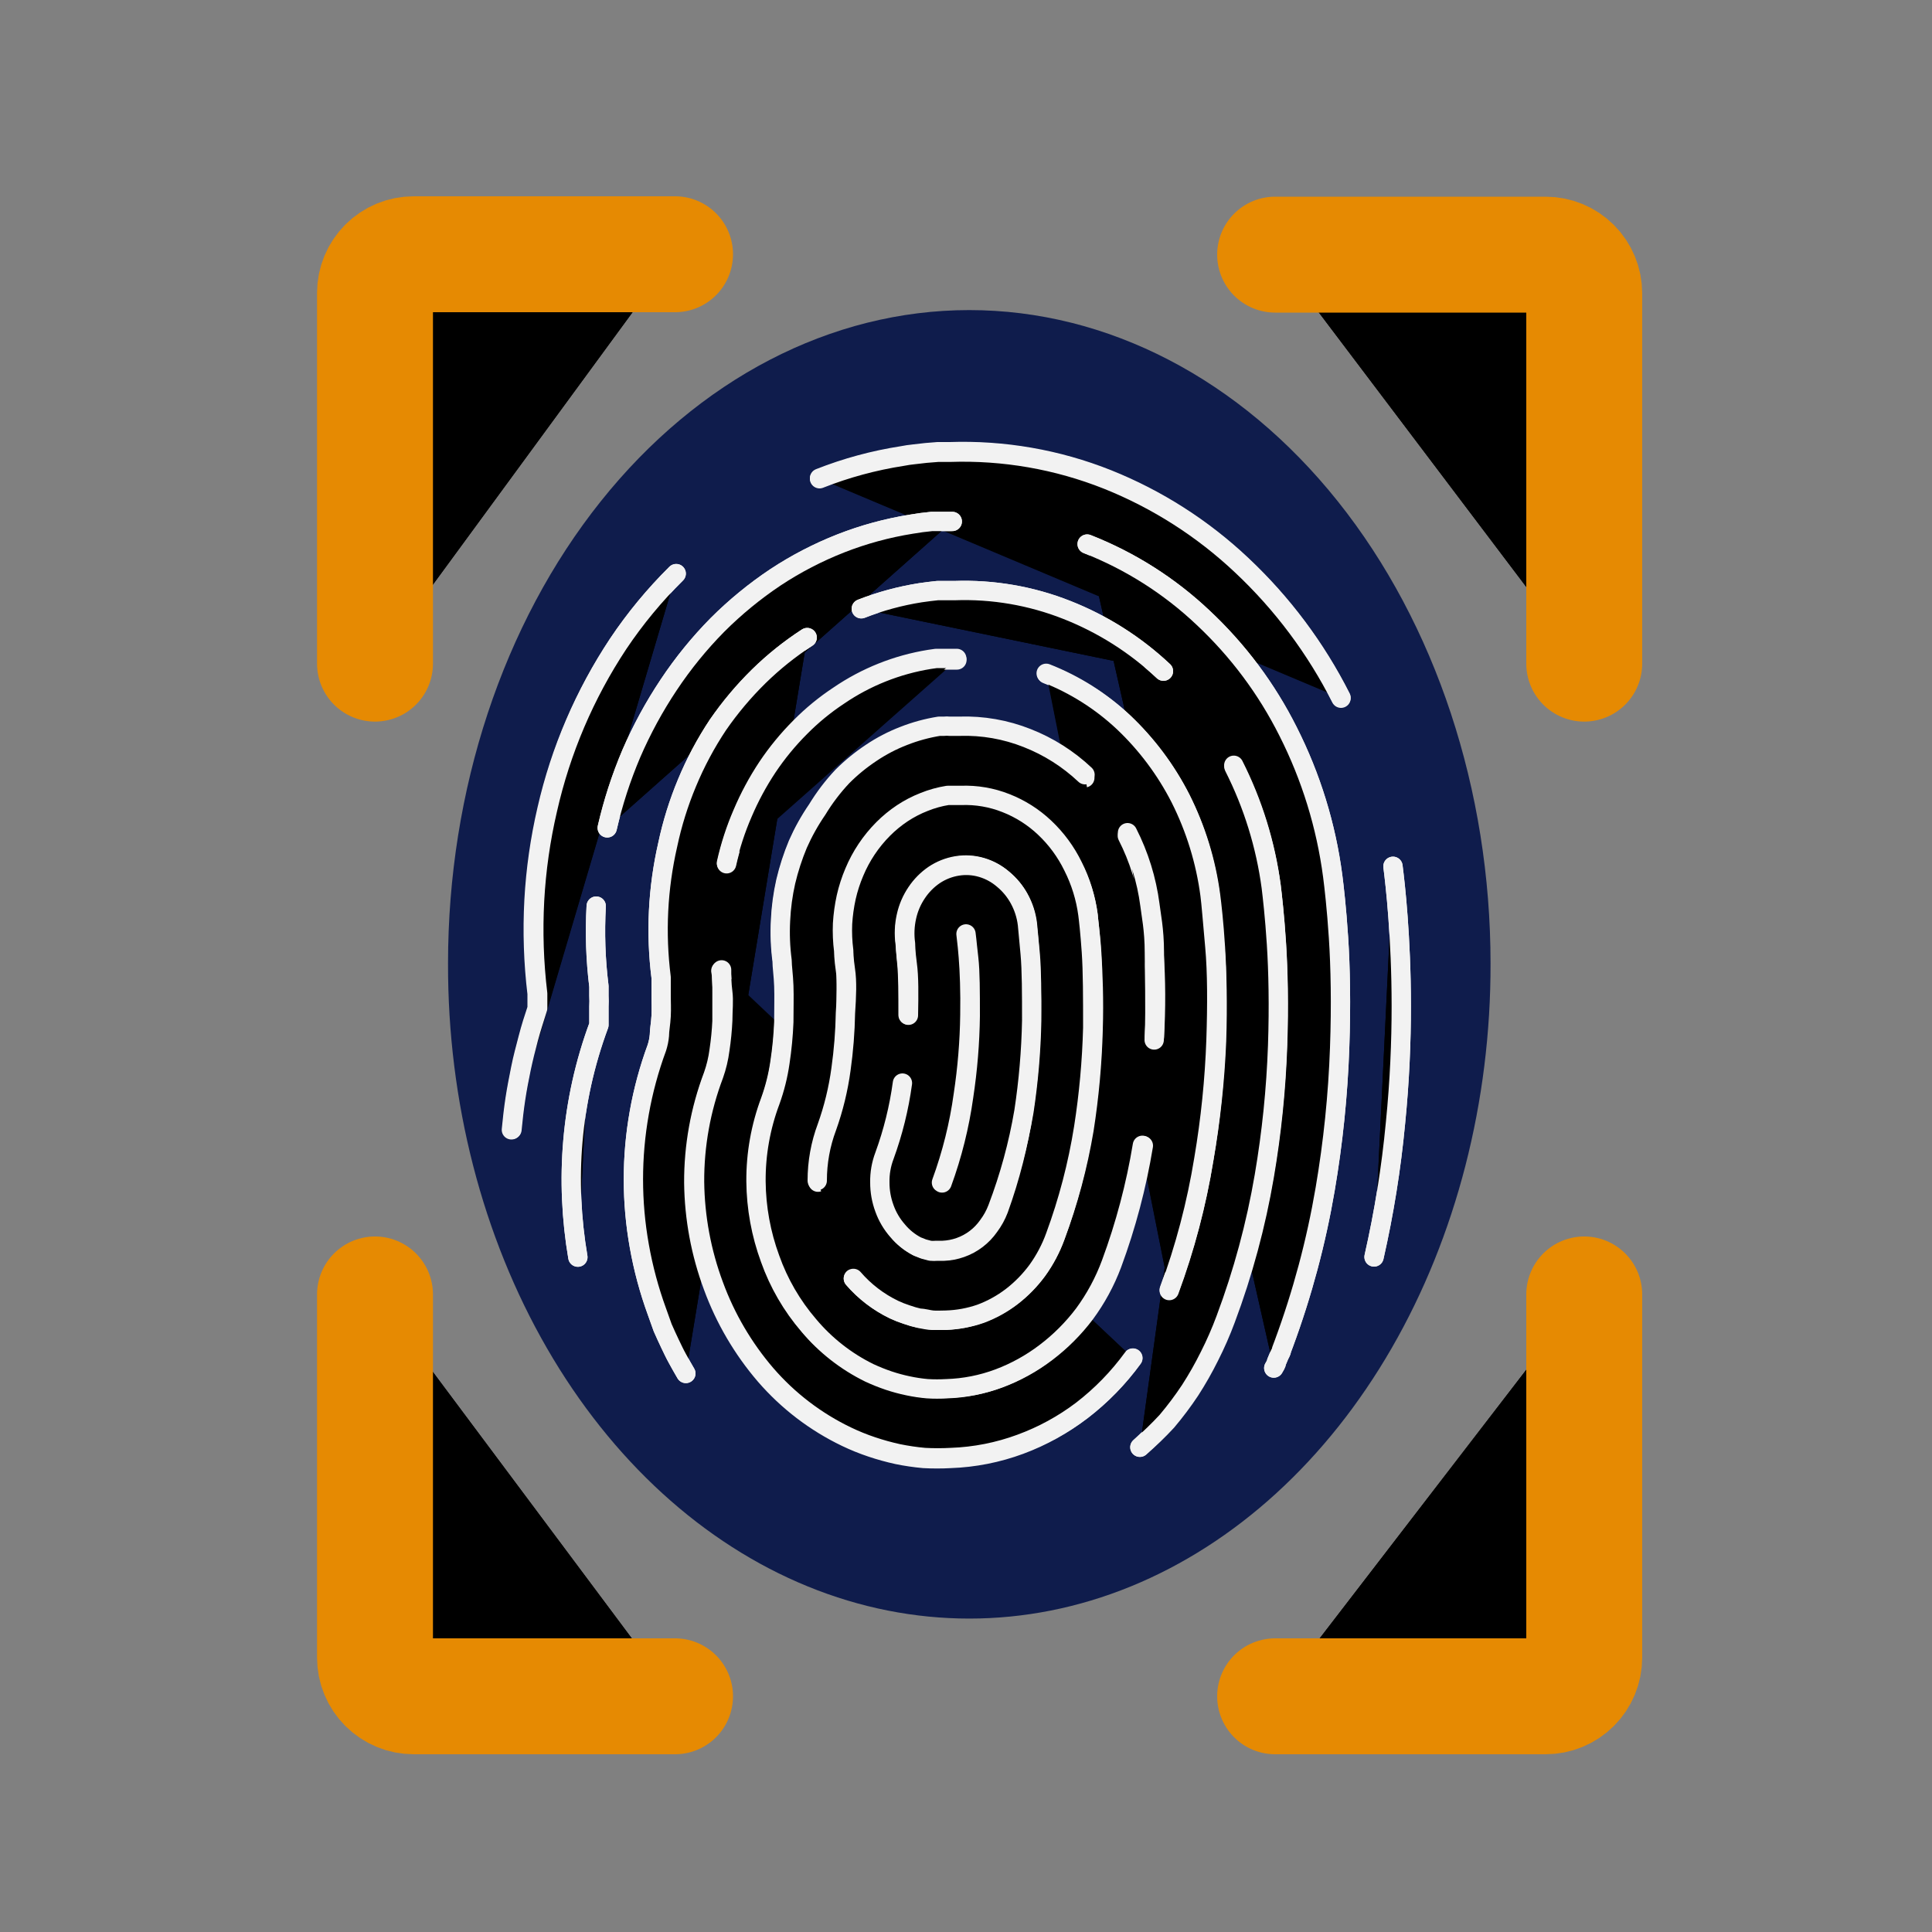 <svg
    xmlns="http://www.w3.org/2000/svg"
    viewBox="0 0 100 100"
    id="vector">
    <rect x="0" y="0" width="100" height="100" fill="#808080" stroke="none"/>
    <path
        id="path"
        d="M 19.41 34.35 L 19.41 15.16 C 19.41 14.63 19.621 14.121 19.996 13.746 C 20.371 13.371 20.88 13.16 21.41 13.16 L 34.94 13.16"
        fill="#00000000"
        stroke-width="6"
        stroke-linecap="round"/>
    <path
        id="path_1"
        d="M 19.41 67 L 19.41 85.8 C 19.41 86.33 19.621 86.839 19.996 87.214 C 20.371 87.589 20.88 87.8 21.41 87.8 L 34.94 87.8"
        fill="#00000000"
        stroke-width="6"
        stroke-linecap="round"/>
    <path
        id="path_2"
        d="M 82 67 L 82 85.8 C 82 86.33 81.789 86.839 81.414 87.214 C 81.039 87.589 80.53 87.8 80 87.8 L 66 87.8"
        fill="#00000000"
        stroke-width="6"
        stroke-linecap="round"/>
    <path
        id="path_3"
        d="M 66 13.18 L 80 13.18 C 80.53 13.18 81.039 13.391 81.414 13.766 C 81.789 14.141 82 14.65 82 15.18 L 82 34.35"
        fill="#00000000"
        stroke-width="6"
        stroke-linecap="round"/>
    <path
        id="path_4"
        d="M 23.19 49.86 C 23.172 57.013 24.966 63.993 28.313 69.788 C 31.659 75.583 36.389 79.901 41.816 82.116 C 47.244 84.331 53.096 84.331 58.524 82.116 C 63.951 79.901 68.681 75.583 72.027 69.788 C 75.374 63.993 77.168 57.013 77.15 49.86 C 77.15 40.896 74.306 32.291 69.248 25.953 C 64.19 19.615 57.323 16.05 50.17 16.05 C 43.017 16.05 36.15 19.615 31.092 25.953 C 26.034 32.291 23.19 40.896 23.19 49.86 Z"
        fill="none"/>
    <path
        id="path_5"
        d="M 35 29.69 C 33.881 30.797 32.876 32.013 32 33.32 C 30.26 35.933 29.009 38.84 28.31 41.9 C 27.951 43.444 27.727 45.017 27.64 46.6 C 27.554 48.212 27.607 49.828 27.8 51.43 L 27.8 52 C 27.8 52.07 27.8 52.14 27.8 52.2 C 27.63 52.71 27.47 53.2 27.33 53.75 C 27.19 54.3 27.06 54.75 26.95 55.31 C 26.84 55.87 26.74 56.36 26.66 56.89 C 26.58 57.42 26.52 57.95 26.47 58.48"
        fill="#00000000"
        stroke="#f2f2f2"
        stroke-width="1"
        stroke-linecap="round"
        stroke-linejoin="round"/>
    <path
        id="path_6"
        d="M 69.41 36.11 C 68.11 33.538 66.371 31.213 64.27 29.24 C 62.253 27.337 59.895 25.83 57.32 24.8 C 54.727 23.768 51.949 23.285 49.16 23.38 L 48.54 23.38 L 47.92 23.43 L 47.31 23.5 C 47.105 23.52 46.902 23.55 46.7 23.59 C 45.235 23.817 43.799 24.206 42.42 24.75"
        fill="#00000000"
        stroke="#f2f2f2"
        stroke-width="1"
        stroke-linecap="round"
        stroke-linejoin="round"/>
    <path
        id="path_7"
        d="M 71.12 65.06 C 71.639 62.776 72.01 60.462 72.23 58.13 C 72.45 55.93 72.53 53.89 72.53 52.08 C 72.53 50.27 72.45 48.7 72.36 47.47 C 72.27 46.24 72.16 45.32 72.1 44.84"
        fill="#00000000"
        stroke="#f2f2f2"
        stroke-width="1"
        stroke-linecap="round"
        stroke-linejoin="round"/>
    <path
        id="path_8"
        d="M 72.1 44.84 C 72.16 45.32 72.27 46.23 72.36 47.47 C 72.45 48.71 72.53 50.27 72.53 52.08 C 72.53 53.89 72.45 55.93 72.23 58.13 C 72.01 60.462 71.639 62.776 71.12 65.06"
        fill="#00000000"
        stroke="#f2f2f2"
        stroke-width="1"
        stroke-linecap="round"
        stroke-linejoin="round"/>
    <path
        id="path_9"
        d="M 42.42 24.78 C 43.799 24.236 45.235 23.847 46.7 23.62 C 46.902 23.58 47.105 23.55 47.31 23.53 L 47.92 23.46 L 48.54 23.41 L 49.16 23.41 C 51.949 23.315 54.727 23.798 57.32 24.83 C 59.895 25.86 62.253 27.367 64.27 29.27 C 66.371 31.243 68.11 33.568 69.41 36.14"
        fill="#00000000"
        stroke="#f2f2f2"
        stroke-width="1"
        stroke-linecap="round"
        stroke-linejoin="round"/>
    <path
        id="path_10"
        d="M 26.5 58.46 C 26.55 57.93 26.61 57.4 26.69 56.87 C 26.77 56.34 26.87 55.81 26.98 55.29 C 27.09 54.77 27.21 54.29 27.36 53.73 C 27.51 53.17 27.66 52.73 27.83 52.18 C 27.83 52.12 27.83 52.05 27.83 51.98 L 27.83 51.43 C 27.637 49.828 27.584 48.212 27.67 46.6 C 27.757 45.017 27.981 43.444 28.34 41.9 C 29.03 38.842 30.27 35.935 32 33.32 C 32.876 32.013 33.881 30.797 35 29.69"
        fill="#00000000"
        stroke="#f2f2f2"
        stroke-width="1"
        stroke-linecap="round"
        stroke-linejoin="round"/>
    <path
        id="path_11"
        d="M 56.27 28.16 C 58.496 29.034 60.533 30.327 62.27 31.97 C 64.073 33.658 65.563 35.652 66.67 37.86 C 67.857 40.205 68.638 42.734 68.98 45.34 C 69.05 45.88 69.18 46.99 69.28 48.52 C 69.38 50.05 69.42 52 69.34 54.23 C 69.254 56.684 69.003 59.13 68.59 61.55 C 68.126 64.277 67.409 66.955 66.45 69.55 L 66.33 69.87 C 66.33 69.97 66.24 70.08 66.2 70.19 L 66.07 70.5 C 66.07 70.6 65.98 70.71 65.93 70.81"
        fill="#00000000"
        stroke="#f2f2f2"
        stroke-width="1"
        stroke-linecap="round"
        stroke-linejoin="round"/>
    <path
        id="path_12"
        d="M 31.43 42.85 C 31.733 41.532 32.151 40.244 32.68 39 C 33.216 37.761 33.862 36.573 34.61 35.45 C 35.352 34.335 36.199 33.293 37.14 32.34 C 38.057 31.424 39.062 30.6 40.14 29.88 C 41.2 29.181 42.329 28.595 43.51 28.13 C 44.694 27.665 45.924 27.33 47.18 27.13 L 47.7 27.05 L 48.23 26.99 L 48.76 26.99 L 49.29 26.99"
        fill="#00000000"
        stroke="#f2f2f2"
        stroke-width="1"
        stroke-linecap="round"
        stroke-linejoin="round"/>
    <path
        id="path_13"
        d="M 29.91 65.07 C 29.741 64.078 29.634 63.076 29.59 62.07 C 29.501 60.056 29.675 58.039 30.11 56.07 C 30.337 55.044 30.635 54.035 31 53.05 C 31 52.94 31 52.8 31 52.64 C 31 52.48 31 52.29 31 52.1 C 31.01 51.913 31.01 51.727 31 51.54 C 31 51.36 31 51.19 31 51.05 C 30.829 49.674 30.782 48.285 30.86 46.9"
        fill="#00000000"
        stroke="#f2f2f2"
        stroke-width="1"
        stroke-linecap="round"
        stroke-linejoin="round"/>
    <path
        id="path_14"
        d="M 56.27 28.16 C 58.496 29.034 60.533 30.327 62.27 31.97 C 64.073 33.658 65.563 35.652 66.67 37.86 C 67.857 40.205 68.638 42.734 68.98 45.34 C 69.05 45.88 69.18 46.99 69.28 48.52 C 69.38 50.05 69.42 52 69.34 54.23 C 69.254 56.684 69.003 59.13 68.59 61.55 C 68.126 64.277 67.409 66.955 66.45 69.55 L 66.33 69.87 C 66.33 69.97 66.24 70.08 66.2 70.19 L 66.07 70.5 C 66.07 70.6 65.98 70.71 65.93 70.81"
        fill="#00000000"
        stroke="#f2f2f2"
        stroke-width="1"
        stroke-linecap="round"
        stroke-linejoin="round"/>
    <path
        id="path_15"
        d="M 31.43 42.85 C 31.733 41.532 32.151 40.244 32.68 39 C 33.216 37.761 33.862 36.573 34.61 35.45 C 35.352 34.335 36.199 33.293 37.14 32.34 C 38.057 31.424 39.062 30.6 40.14 29.88 C 41.2 29.181 42.329 28.595 43.51 28.13 C 44.694 27.665 45.924 27.33 47.18 27.13 L 47.7 27.05 L 48.23 26.99 L 48.76 26.99 L 49.29 26.99"
        fill="#00000000"
        stroke="#f2f2f2"
        stroke-width="1"
        stroke-linecap="round"
        stroke-linejoin="round"/>
    <path
        id="path_16"
        d="M 29.91 65.07 C 29.741 64.078 29.634 63.076 29.59 62.07 C 29.501 60.056 29.675 58.039 30.11 56.07 C 30.337 55.044 30.635 54.035 31 53.05 C 31 52.94 31 52.8 31 52.64 C 31 52.48 31 52.29 31 52.1 C 31.01 51.913 31.01 51.727 31 51.54 C 31 51.36 31 51.19 31 51.05 C 30.829 49.674 30.782 48.285 30.86 46.9"
        fill="#00000000"
        stroke="#f2f2f2"
        stroke-width="1"
        stroke-linecap="round"
        stroke-linejoin="round"/>
    <path
        id="path_17"
        d="M 63.86 39.61 C 64.848 41.564 65.5 43.67 65.79 45.84 C 65.85 46.34 65.97 47.37 66.06 48.78 C 66.15 50.19 66.19 51.99 66.12 54.04 C 66.041 56.303 65.811 58.558 65.43 60.79 C 64.999 63.318 64.33 65.799 63.43 68.2 C 63.187 68.856 62.906 69.497 62.59 70.12 C 62.29 70.725 61.956 71.313 61.59 71.88 C 61.221 72.436 60.82 72.97 60.39 73.48 C 59.955 73.984 59.491 74.461 59 74.91"
        fill="#00000000"
        stroke="#f2f2f2"
        stroke-width="1"
        stroke-linecap="round"
        stroke-linejoin="round"/>
    <path
        id="path_18"
        d="M 44.58 31.51 C 45.567 31.123 46.593 30.845 47.64 30.68 L 48.08 30.62 L 48.52 30.57 L 48.96 30.57 L 49.4 30.57 C 51.388 30.498 53.37 30.838 55.22 31.57 C 57.073 32.299 58.77 33.375 60.22 34.74"
        fill="#00000000"
        stroke="#f2f2f2"
        stroke-width="1"
        stroke-linecap="round"
        stroke-linejoin="round"/>
    <path
        id="path_19"
        d="M 35.5 71.09 C 35.35 70.84 35.21 70.58 35.07 70.33 C 34.93 70.08 34.8 69.8 34.67 69.53 C 34.54 69.26 34.42 68.99 34.3 68.72 L 34 67.88 C 33.599 66.779 33.294 65.644 33.09 64.49 C 32.683 62.208 32.683 59.872 33.09 57.59 C 33.293 56.445 33.598 55.321 34 54.23 C 34.067 54.022 34.111 53.808 34.13 53.59 C 34.13 53.31 34.2 52.99 34.22 52.59 C 34.24 52.19 34.22 51.88 34.22 51.59 C 34.22 51.3 34.22 50.91 34.22 50.59 C 33.93 48.301 34.045 45.979 34.56 43.73 C 34.792 42.631 35.127 41.556 35.56 40.52 C 35.995 39.471 36.531 38.466 37.16 37.52 C 37.785 36.615 38.495 35.771 39.28 35 C 40.045 34.252 40.882 33.582 41.78 33"
        fill="#00000000"
        stroke="#f2f2f2"
        stroke-width="1"
        stroke-linecap="round"
        stroke-linejoin="round"/>
    <path
        id="path_20"
        d="M 58.64 70.29 C 57.894 71.315 57.005 72.228 56 73 C 55.026 73.752 53.944 74.352 52.79 74.78 C 51.636 75.207 50.42 75.447 49.19 75.49 C 48.73 75.515 48.27 75.515 47.81 75.49 C 47.353 75.449 46.899 75.382 46.45 75.29 C 45.997 75.191 45.55 75.068 45.11 74.92 C 44.663 74.771 44.225 74.594 43.8 74.39 C 42.198 73.622 40.772 72.533 39.61 71.19 C 38.442 69.83 37.528 68.272 36.91 66.59 C 36.269 64.871 35.931 63.054 35.91 61.22 C 35.901 59.328 36.24 57.45 36.91 55.68 C 37.059 55.259 37.163 54.823 37.22 54.38 C 37.296 53.876 37.346 53.369 37.37 52.86 C 37.37 52.35 37.37 51.86 37.37 51.4 C 37.37 50.94 37.37 50.55 37.31 50.25 M 54.18 34.89 C 55.662 35.472 57.019 36.33 58.18 37.42 C 59.377 38.553 60.371 39.882 61.12 41.35 C 61.909 42.919 62.43 44.609 62.66 46.35 C 62.72 46.81 62.83 47.75 62.91 49.04 C 62.99 50.33 63.03 51.99 62.97 53.87 C 62.885 55.926 62.665 57.973 62.31 60 C 61.932 62.306 61.332 64.569 60.52 66.76 M 37.61 44.71 C 37.808 43.825 38.089 42.962 38.45 42.13 C 38.803 41.299 39.231 40.503 39.73 39.75 C 40.228 39.006 40.798 38.313 41.43 37.68 C 42.038 37.065 42.708 36.515 43.43 36.04 C 44.841 35.095 46.442 34.47 48.12 34.21 L 48.47 34.16 L 48.82 34.16 L 49.18 34.16 L 49.53 34.16 M 63.87 39.69 C 64.858 41.644 65.51 43.75 65.8 45.92 C 65.86 46.42 65.98 47.45 66.07 48.86 C 66.16 50.27 66.2 52.07 66.13 54.12 C 66.051 56.383 65.821 58.638 65.44 60.87 C 65.009 63.398 64.34 65.879 63.44 68.28 C 63.197 68.936 62.916 69.577 62.6 70.2 C 62.3 70.805 61.966 71.393 61.6 71.96 C 61.231 72.516 60.83 73.05 60.4 73.56 C 59.96 74.037 59.492 74.487 59 74.91 M 44.58 31.51 C 45.567 31.123 46.593 30.845 47.64 30.68 L 48.08 30.62 L 48.52 30.57 L 48.96 30.57 L 49.4 30.57 C 51.388 30.498 53.37 30.838 55.22 31.57 C 57.073 32.299 58.77 33.375 60.22 34.74 M 35.5 71.09 C 35.35 70.84 35.21 70.58 35.07 70.33 C 34.93 70.08 34.8 69.8 34.67 69.53 C 34.54 69.26 34.42 68.99 34.3 68.72 L 34 67.88 C 33.599 66.779 33.294 65.644 33.09 64.49 C 32.683 62.208 32.683 59.872 33.09 57.59 C 33.293 56.445 33.598 55.321 34 54.23 C 34.067 54.022 34.111 53.808 34.13 53.59 C 34.13 53.31 34.2 52.99 34.22 52.59 C 34.24 52.19 34.22 51.88 34.22 51.59 C 34.22 51.3 34.22 50.91 34.22 50.59 C 33.93 48.301 34.045 45.979 34.56 43.73 C 34.792 42.631 35.127 41.556 35.56 40.52 C 35.995 39.471 36.531 38.466 37.16 37.52 C 37.785 36.615 38.495 35.771 39.28 35 C 40.045 34.252 40.882 33.582 41.78 33"
        fill="#00000000"
        stroke="#f2f2f2"
        stroke-width="1"
        stroke-linecap="round"
        stroke-linejoin="round"/>
    <path
        id="path_21"
        d="M 49.52 34.08 L 49.17 34.08 L 48.81 34.08 L 48.46 34.08 L 48.11 34.13 C 46.429 34.402 44.827 35.041 43.42 36 C 42.698 36.475 42.028 37.025 41.42 37.64 C 40.788 38.273 40.218 38.966 39.72 39.71 C 39.221 40.463 38.793 41.259 38.44 42.09 C 38.079 42.922 37.798 43.785 37.6 44.67 M 60.52 66.8 C 61.335 64.596 61.934 62.319 62.31 60 C 62.657 57.956 62.867 55.892 62.94 53.82 C 63 52 63 50.33 62.88 49 C 62.76 47.67 62.69 46.77 62.63 46.31 C 62.4 44.569 61.879 42.879 61.09 41.31 C 60.341 39.842 59.347 38.513 58.15 37.38 C 56.989 36.29 55.632 35.432 54.15 34.85 M 37.35 50.2 C 37.35 50.5 37.35 50.9 37.41 51.35 C 37.47 51.8 37.41 52.3 37.41 52.81 C 37.386 53.319 37.336 53.826 37.26 54.33 C 37.203 54.773 37.099 55.209 36.95 55.63 C 36.28 57.4 35.941 59.278 35.95 61.17 C 35.971 63.004 36.309 64.821 36.95 66.54 C 37.568 68.222 38.482 69.78 39.65 71.14 C 40.812 72.483 42.238 73.572 43.84 74.34 C 44.265 74.544 44.703 74.721 45.15 74.87 C 45.59 75.018 46.037 75.141 46.49 75.24 C 46.939 75.332 47.393 75.399 47.85 75.44 C 48.31 75.465 48.77 75.465 49.23 75.44 C 50.46 75.397 51.676 75.157 52.83 74.73 C 53.967 74.314 55.035 73.731 56 73 C 57.001 72.23 57.887 71.321 58.63 70.3 M 59.18 59.3 C 58.836 61.387 58.294 63.436 57.56 65.42 C 57.215 66.341 56.744 67.209 56.16 68 C 55.589 68.756 54.916 69.429 54.16 70 C 53.426 70.558 52.614 71.006 51.75 71.33 C 50.888 71.652 49.98 71.831 49.06 71.86 C 48.727 71.879 48.393 71.879 48.06 71.86 C 47.724 71.83 47.39 71.78 47.06 71.71 C 46.722 71.64 46.388 71.549 46.06 71.44 C 45.72 71.325 45.386 71.191 45.06 71.04 C 43.859 70.466 42.789 69.648 41.92 68.64 C 41.046 67.623 40.368 66.453 39.92 65.19 C 39.449 63.909 39.202 62.555 39.19 61.19 C 39.163 59.762 39.401 58.342 39.89 57 C 40.124 56.352 40.292 55.682 40.39 55 C 40.495 54.308 40.562 53.61 40.59 52.91 C 40.59 52.23 40.59 51.59 40.59 51.04 C 40.59 50.49 40.53 50.04 40.5 49.73 C 40.409 49.037 40.382 48.338 40.42 47.64 C 40.451 46.967 40.542 46.297 40.69 45.64 C 40.847 44.977 41.058 44.329 41.32 43.7 C 41.597 43.074 41.932 42.474 42.32 41.91 C 42.691 41.349 43.116 40.827 43.59 40.35 C 44.044 39.894 44.544 39.486 45.08 39.13 C 45.609 38.774 46.175 38.479 46.77 38.25 C 47.36 38.018 47.974 37.851 48.6 37.75 L 48.86 37.75 C 48.95 37.74 49.04 37.74 49.13 37.75 L 49.39 37.75 L 49.66 37.75 C 50.853 37.712 52.041 37.92 53.15 38.36 C 54.263 38.795 55.281 39.44 56.15 40.26 M 58.35 43.26 C 58.947 44.431 59.34 45.696 59.51 47 C 59.56 47.42 59.66 48.27 59.74 49.45 C 59.82 50.63 59.85 52.13 59.74 53.83"
        fill="#00000000"
        stroke="#f2f2f2"
        stroke-width="1"
        stroke-linecap="round"
        stroke-linejoin="round"/>
    <path
        id="path_22"
        d="M 59.75 53.67 C 59.81 51.97 59.75 50.47 59.75 49.29 C 59.75 48.11 59.57 47.29 59.52 46.84 C 59.35 45.536 58.957 44.271 58.36 43.1 M 56.16 40.1 C 55.291 39.28 54.273 38.635 53.16 38.2 C 52.051 37.76 50.863 37.552 49.67 37.59 L 49.4 37.59 L 49.14 37.59 C 49.05 37.58 48.96 37.58 48.87 37.59 L 48.61 37.59 C 47.984 37.691 47.37 37.858 46.78 38.09 C 46.185 38.319 45.619 38.614 45.09 38.97 C 44.554 39.326 44.054 39.734 43.6 40.19 C 43.108 40.713 42.672 41.286 42.3 41.9 C 41.912 42.464 41.577 43.064 41.3 43.69 C 41.038 44.319 40.827 44.967 40.67 45.63 C 40.522 46.287 40.431 46.957 40.4 47.63 C 40.362 48.328 40.389 49.027 40.48 49.72 C 40.48 50.03 40.55 50.48 40.57 51.03 C 40.59 51.58 40.57 52.22 40.57 52.9 C 40.542 53.6 40.475 54.298 40.37 54.99 C 40.272 55.672 40.104 56.342 39.87 56.99 C 39.371 58.32 39.12 59.73 39.13 61.15 C 39.142 62.515 39.389 63.869 39.86 65.15 C 40.308 66.413 40.986 67.583 41.86 68.6 C 42.723 69.63 43.793 70.468 45 71.06 C 45.326 71.211 45.66 71.345 46 71.46 C 46.328 71.569 46.662 71.66 47 71.73 C 47.33 71.8 47.664 71.85 48 71.88 C 48.333 71.899 48.667 71.899 49 71.88 C 49.92 71.851 50.828 71.672 51.69 71.35 C 52.554 71.026 53.366 70.578 54.1 70.02 C 54.856 69.449 55.529 68.776 56.1 68.02 C 56.69 67.217 57.165 66.335 57.51 65.4 C 58.244 63.416 58.786 61.367 59.13 59.28 M 42.34 61.19 C 42.339 60.244 42.508 59.306 42.84 58.42 C 43.188 57.448 43.432 56.443 43.57 55.42 C 43.706 54.456 43.783 53.484 43.8 52.51 C 43.8 51.63 43.8 50.85 43.8 50.29 C 43.8 49.73 43.72 49.36 43.71 49.29 C 43.65 48.826 43.63 48.358 43.65 47.89 C 43.678 47.429 43.741 46.971 43.84 46.52 C 43.941 46.075 44.081 45.64 44.26 45.22 C 44.597 44.394 45.09 43.641 45.71 43 C 46.015 42.694 46.35 42.419 46.71 42.18 C 47.062 41.948 47.437 41.753 47.83 41.6 C 48.223 41.441 48.632 41.327 49.05 41.26 L 49.23 41.26 L 49.4 41.26 L 49.76 41.26 C 50.556 41.23 51.35 41.366 52.09 41.66 C 52.832 41.951 53.511 42.382 54.09 42.93 C 54.697 43.502 55.195 44.18 55.56 44.93 C 55.955 45.711 56.215 46.553 56.33 47.42 C 56.33 47.65 56.45 48.34 56.51 49.36 C 56.57 50.38 56.63 51.74 56.58 53.29 C 56.535 55.022 56.378 56.749 56.11 58.46 C 55.793 60.35 55.294 62.206 54.62 64 C 54.391 64.62 54.078 65.205 53.69 65.74 C 53.315 66.249 52.871 66.704 52.37 67.09 C 51.88 67.465 51.338 67.765 50.76 67.98 C 50.185 68.191 49.582 68.312 48.97 68.34 C 48.73 68.34 48.5 68.34 48.27 68.34 C 48.04 68.34 47.82 68.28 47.59 68.24 C 47.366 68.191 47.146 68.127 46.93 68.05 C 46.704 67.978 46.484 67.891 46.27 67.79 C 45.467 67.403 44.752 66.855 44.17 66.18"
        fill="#00000000"
        stroke="#f2f2f2"
        stroke-width="1"
        stroke-linecap="round"
        stroke-linejoin="round"/>
    <path
        id="path_23"
        d="M 44.17 66.17 C 44.752 66.845 45.467 67.393 46.27 67.78 C 46.484 67.881 46.704 67.968 46.93 68.04 C 47.146 68.117 47.366 68.181 47.59 68.23 C 47.82 68.23 48.05 68.31 48.27 68.33 C 48.49 68.35 48.73 68.33 48.97 68.33 C 49.58 68.312 50.184 68.2 50.76 68 C 51.338 67.785 51.88 67.485 52.37 67.11 C 52.871 66.724 53.315 66.269 53.69 65.76 C 54.08 65.219 54.393 64.627 54.62 64 C 55.292 62.176 55.785 60.29 56.09 58.37 C 56.358 56.659 56.515 54.932 56.56 53.2 C 56.56 51.65 56.56 50.29 56.49 49.27 C 56.42 48.25 56.34 47.56 56.31 47.33 C 56.195 46.463 55.935 45.621 55.54 44.84 C 55.175 44.09 54.677 43.412 54.07 42.84 C 53.491 42.292 52.812 41.861 52.07 41.57 C 51.33 41.276 50.536 41.14 49.74 41.17 L 49.4 41.17 L 49.23 41.17 L 49.05 41.17 C 48.632 41.237 48.223 41.351 47.83 41.51 C 47.437 41.663 47.062 41.858 46.71 42.09 C 46.35 42.329 46.015 42.604 45.71 42.91 C 45.074 43.55 44.568 44.308 44.22 45.14 C 44.041 45.56 43.901 45.995 43.8 46.44 C 43.701 46.891 43.638 47.349 43.61 47.81 C 43.59 48.278 43.61 48.746 43.67 49.21 C 43.67 49.21 43.67 49.62 43.76 50.21 C 43.85 50.8 43.82 51.55 43.76 52.43 C 43.743 53.404 43.666 54.376 43.53 55.34 C 43.392 56.363 43.148 57.368 42.8 58.34 C 42.468 59.226 42.299 60.164 42.3 61.11 M 47 52.53 C 47 51.46 47 50.53 46.94 49.89 C 46.88 49.25 46.85 48.89 46.85 48.83 C 46.784 48.36 46.805 47.882 46.91 47.42 C 47.007 46.98 47.187 46.563 47.44 46.19 C 47.679 45.832 47.985 45.523 48.34 45.28 C 48.698 45.04 49.104 44.879 49.53 44.81 C 49.954 44.74 50.388 44.768 50.8 44.89 C 51.205 45.01 51.58 45.215 51.9 45.49 C 52.237 45.768 52.519 46.107 52.73 46.49 C 52.958 46.901 53.104 47.353 53.16 47.82 C 53.16 47.9 53.24 48.45 53.3 49.32 C 53.36 50.19 53.41 51.41 53.38 52.81 C 53.35 54.38 53.216 55.947 52.98 57.5 C 52.719 59.235 52.287 60.94 51.69 62.59 C 51.569 62.908 51.404 63.208 51.2 63.48 C 50.841 63.993 50.331 64.382 49.74 64.59 C 49.457 64.69 49.16 64.748 48.86 64.76 L 48.52 64.76 C 48.407 64.77 48.293 64.77 48.18 64.76 L 47.84 64.67 L 47.51 64.54 C 47.126 64.34 46.785 64.065 46.51 63.73 C 46.217 63.395 45.99 63.009 45.84 62.59 C 45.68 62.158 45.598 61.701 45.6 61.24 C 45.591 60.769 45.673 60.3 45.84 59.86 C 46.284 58.644 46.596 57.383 46.77 56.1"
        fill="#00000000"
        stroke="#f2f2f2"
        stroke-width="1"
        stroke-linecap="round"
        stroke-linejoin="round"/>
    <path
        id="path_24"
        d="M 46.71 56.06 C 46.536 57.343 46.224 58.604 45.78 59.82 C 45.613 60.26 45.531 60.729 45.54 61.2 C 45.538 61.661 45.62 62.118 45.78 62.55 C 45.93 62.969 46.157 63.355 46.45 63.69 C 46.725 64.025 47.066 64.3 47.45 64.5 L 47.78 64.63 L 48.12 64.72 C 48.233 64.73 48.347 64.73 48.46 64.72 L 48.8 64.72 C 49.1 64.708 49.397 64.65 49.68 64.55 C 50.271 64.342 50.781 63.953 51.14 63.44 C 51.344 63.168 51.509 62.868 51.63 62.55 C 52.25 60.922 52.709 59.238 53 57.52 C 53.236 55.967 53.37 54.4 53.4 52.83 C 53.4 51.43 53.4 50.22 53.32 49.34 C 53.24 48.46 53.19 47.92 53.18 47.84 C 53.124 47.373 52.978 46.921 52.75 46.51 C 52.539 46.127 52.257 45.788 51.92 45.51 C 51.6 45.235 51.225 45.03 50.82 44.91 C 50.408 44.788 49.974 44.76 49.55 44.83 C 49.124 44.899 48.718 45.06 48.36 45.3 C 48.005 45.543 47.699 45.852 47.46 46.21 C 47.207 46.583 47.027 47 46.93 47.44 C 46.825 47.902 46.804 48.38 46.87 48.85 C 46.87 48.85 46.87 49.26 46.96 49.91 C 47.05 50.56 47.04 51.48 47.02 52.55 M 48.76 61.23 C 49.291 59.777 49.667 58.272 49.88 56.74 C 50.088 55.369 50.202 53.986 50.22 52.6 C 50.22 51.35 50.22 50.3 50.14 49.6 C 50.06 48.9 50 48.34 50 48.34 C 50 48.34 50.06 48.78 50.12 49.53 C 50.18 50.28 50.22 51.33 50.2 52.53 C 50.182 53.916 50.068 55.299 49.86 56.67 C 49.647 58.219 49.268 59.741 48.73 61.21 Z"
        fill="#00000000"
        stroke="#f2f2f2"
        stroke-width="1"
        stroke-linecap="round"
        stroke-linejoin="round"/>
    <path
        id="path_25"
        d="M 19.41 34.35 L 19.41 15.16 C 19.41 14.63 19.621 14.121 19.996 13.746 C 20.371 13.371 20.88 13.16 21.41 13.16 L 34.94 13.16"
        fill="#00000000"
        stroke="#e68a02"
        stroke-width="6"
        stroke-linecap="round"/>
    <path
        id="path_26"
        d="M 19.41 67 L 19.41 85.8 C 19.41 86.33 19.621 86.839 19.996 87.214 C 20.371 87.589 20.88 87.8 21.41 87.8 L 34.94 87.8"
        fill="#00000000"
        stroke="#e68a02"
        stroke-width="6"
        stroke-linecap="round"/>
    <path
        id="path_27"
        d="M 82 67 L 82 85.8 C 82 86.33 81.789 86.839 81.414 87.214 C 81.039 87.589 80.53 87.8 80 87.8 L 66 87.8"
        fill="#00000000"
        stroke="#e68a02"
        stroke-width="6"
        stroke-linecap="round"/>
    <path
        id="path_28"
        d="M 66 13.18 L 80 13.18 C 80.53 13.18 81.039 13.391 81.414 13.766 C 81.789 14.141 82 14.65 82 15.18 L 82 34.35"
        fill="#00000000"
        stroke="#e68a02"
        stroke-width="6"
        stroke-linecap="round"/>
    <path
        id="path_29"
        d="M 23.19 49.86 C 23.172 57.013 24.966 63.993 28.313 69.788 C 31.659 75.583 36.389 79.901 41.816 82.116 C 47.244 84.331 53.096 84.331 58.524 82.116 C 63.951 79.901 68.681 75.583 72.027 69.788 C 75.374 63.993 77.168 57.013 77.15 49.86 C 77.15 40.896 74.306 32.291 69.248 25.953 C 64.19 19.615 57.323 16.05 50.17 16.05 C 43.017 16.05 36.15 19.615 31.092 25.953 C 26.034 32.291 23.19 40.896 23.19 49.86 Z"
        fill="#0f1c4c"/>
    <path
        id="path_30"
        d="M 35 29.69 C 33.881 30.797 32.876 32.013 32 33.32 C 30.26 35.933 29.009 38.84 28.31 41.9 C 27.951 43.444 27.727 45.017 27.64 46.6 C 27.554 48.212 27.607 49.828 27.8 51.43 L 27.8 52 C 27.8 52.07 27.8 52.14 27.8 52.2 C 27.63 52.71 27.47 53.2 27.33 53.75 C 27.19 54.3 27.06 54.75 26.95 55.31 C 26.84 55.87 26.74 56.36 26.66 56.89 C 26.58 57.42 26.52 57.95 26.47 58.48"
        fill="#00000000"
        stroke="#f2f2f2"
        stroke-width="1"
        stroke-linecap="round"
        stroke-linejoin="round"/>
    <path
        id="path_31"
        d="M 69.41 36.11 C 68.11 33.538 66.371 31.213 64.27 29.24 C 62.253 27.337 59.895 25.83 57.32 24.8 C 54.727 23.768 51.949 23.285 49.16 23.38 L 48.54 23.38 L 47.92 23.43 L 47.31 23.5 C 47.105 23.52 46.902 23.55 46.7 23.59 C 45.235 23.817 43.799 24.206 42.42 24.75"
        fill="#00000000"
        stroke="#f2f2f2"
        stroke-width="1"
        stroke-linecap="round"
        stroke-linejoin="round"/>
    <path
        id="path_32"
        d="M 71.12 65.06 C 71.639 62.776 72.01 60.462 72.23 58.13 C 72.45 55.93 72.53 53.89 72.53 52.08 C 72.53 50.27 72.45 48.7 72.36 47.47 C 72.27 46.24 72.16 45.32 72.1 44.84"
        fill="#00000000"
        stroke="#f2f2f2"
        stroke-width="1"
        stroke-linecap="round"
        stroke-linejoin="round"/>
    <path
        id="path_33"
        d="M 72.1 44.84 C 72.16 45.32 72.27 46.23 72.36 47.47 C 72.45 48.71 72.53 50.27 72.53 52.08 C 72.53 53.89 72.45 55.93 72.23 58.13 C 72.01 60.462 71.639 62.776 71.12 65.06"
        fill="#00000000"
        stroke="#f2f2f2"
        stroke-width="1"
        stroke-linecap="round"
        stroke-linejoin="round"/>
    <path
        id="path_34"
        d="M 42.42 24.78 C 43.799 24.236 45.235 23.847 46.7 23.62 C 46.902 23.58 47.105 23.55 47.31 23.53 L 47.92 23.46 L 48.54 23.41 L 49.16 23.41 C 51.949 23.315 54.727 23.798 57.32 24.83 C 59.895 25.86 62.253 27.367 64.27 29.27 C 66.371 31.243 68.11 33.568 69.41 36.14"
        fill="#00000000"
        stroke="#f2f2f2"
        stroke-width="1"
        stroke-linecap="round"
        stroke-linejoin="round"/>
    <path
        id="path_35"
        d="M 26.5 58.46 C 26.55 57.93 26.61 57.4 26.69 56.87 C 26.77 56.34 26.87 55.81 26.98 55.29 C 27.09 54.77 27.21 54.29 27.36 53.73 C 27.51 53.17 27.66 52.73 27.83 52.18 C 27.83 52.12 27.83 52.05 27.83 51.98 L 27.83 51.43 C 27.637 49.828 27.584 48.212 27.67 46.6 C 27.757 45.017 27.981 43.444 28.34 41.9 C 29.03 38.842 30.27 35.935 32 33.32 C 32.876 32.013 33.881 30.797 35 29.69"
        fill="#00000000"
        stroke="#f2f2f2"
        stroke-width="1"
        stroke-linecap="round"
        stroke-linejoin="round"/>
    <path
        id="path_36"
        d="M 56.27 28.16 C 58.496 29.034 60.533 30.327 62.27 31.97 C 64.073 33.658 65.563 35.652 66.67 37.86 C 67.857 40.205 68.638 42.734 68.98 45.34 C 69.05 45.88 69.18 46.99 69.28 48.52 C 69.38 50.05 69.42 52 69.34 54.23 C 69.254 56.684 69.003 59.13 68.59 61.55 C 68.126 64.277 67.409 66.955 66.45 69.55 L 66.33 69.87 C 66.33 69.97 66.24 70.08 66.2 70.19 L 66.07 70.5 C 66.07 70.6 65.98 70.71 65.93 70.81"
        fill="#00000000"
        stroke="#f2f2f2"
        stroke-width="1"
        stroke-linecap="round"
        stroke-linejoin="round"/>
    <path
        id="path_37"
        d="M 31.43 42.85 C 31.733 41.532 32.151 40.244 32.68 39 C 33.216 37.761 33.862 36.573 34.61 35.45 C 35.352 34.335 36.199 33.293 37.14 32.34 C 38.057 31.424 39.062 30.6 40.14 29.88 C 41.2 29.181 42.329 28.595 43.51 28.13 C 44.694 27.665 45.924 27.33 47.18 27.13 L 47.7 27.05 L 48.23 26.99 L 48.76 26.99 L 49.29 26.99"
        fill="#00000000"
        stroke="#f2f2f2"
        stroke-width="1"
        stroke-linecap="round"
        stroke-linejoin="round"/>
    <path
        id="path_38"
        d="M 29.91 65.07 C 29.741 64.078 29.634 63.076 29.59 62.07 C 29.501 60.056 29.675 58.039 30.11 56.07 C 30.337 55.044 30.635 54.035 31 53.05 C 31 52.94 31 52.8 31 52.64 C 31 52.48 31 52.29 31 52.1 C 31.01 51.913 31.01 51.727 31 51.54 C 31 51.36 31 51.19 31 51.05 C 30.829 49.674 30.782 48.285 30.86 46.9"
        fill="#00000000"
        stroke="#f2f2f2"
        stroke-width="1"
        stroke-linecap="round"
        stroke-linejoin="round"/>
    <path
        id="path_39"
        d="M 56.27 28.16 C 58.496 29.034 60.533 30.327 62.27 31.97 C 64.073 33.658 65.563 35.652 66.67 37.86 C 67.857 40.205 68.638 42.734 68.98 45.34 C 69.05 45.88 69.18 46.99 69.28 48.52 C 69.38 50.05 69.42 52 69.34 54.23 C 69.254 56.684 69.003 59.13 68.59 61.55 C 68.126 64.277 67.409 66.955 66.45 69.55 L 66.33 69.87 C 66.33 69.97 66.24 70.08 66.2 70.19 L 66.07 70.5 C 66.07 70.6 65.98 70.71 65.93 70.81"
        fill="#00000000"
        stroke="#f2f2f2"
        stroke-width="1"
        stroke-linecap="round"
        stroke-linejoin="round"/>
    <path
        id="path_40"
        d="M 31.43 42.85 C 31.733 41.532 32.151 40.244 32.68 39 C 33.216 37.761 33.862 36.573 34.61 35.45 C 35.352 34.335 36.199 33.293 37.14 32.34 C 38.057 31.424 39.062 30.6 40.14 29.88 C 41.2 29.181 42.329 28.595 43.51 28.13 C 44.694 27.665 45.924 27.33 47.18 27.13 L 47.7 27.05 L 48.23 26.99 L 48.76 26.99 L 49.29 26.99"
        fill="#00000000"
        stroke="#f2f2f2"
        stroke-width="1"
        stroke-linecap="round"
        stroke-linejoin="round"/>
    <path
        id="path_41"
        d="M 29.91 65.07 C 29.741 64.078 29.634 63.076 29.59 62.07 C 29.501 60.056 29.675 58.039 30.11 56.07 C 30.337 55.044 30.635 54.035 31 53.05 C 31 52.94 31 52.8 31 52.64 C 31 52.48 31 52.29 31 52.1 C 31.01 51.913 31.01 51.727 31 51.54 C 31 51.36 31 51.19 31 51.05 C 30.829 49.674 30.782 48.285 30.86 46.9"
        fill="#00000000"
        stroke="#f2f2f2"
        stroke-width="1"
        stroke-linecap="round"
        stroke-linejoin="round"/>
    <path
        id="path_42"
        d="M 63.86 39.61 C 64.848 41.564 65.5 43.67 65.79 45.84 C 65.85 46.34 65.97 47.37 66.06 48.78 C 66.15 50.19 66.19 51.99 66.12 54.04 C 66.041 56.303 65.811 58.558 65.43 60.79 C 64.999 63.318 64.33 65.799 63.43 68.2 C 63.187 68.856 62.906 69.497 62.59 70.12 C 62.29 70.725 61.956 71.313 61.59 71.88 C 61.221 72.436 60.82 72.97 60.39 73.48 C 59.955 73.984 59.491 74.461 59 74.91"
        fill="#00000000"
        stroke="#f2f2f2"
        stroke-width="1"
        stroke-linecap="round"
        stroke-linejoin="round"/>
    <path
        id="path_43"
        d="M 44.58 31.51 C 45.567 31.123 46.593 30.845 47.64 30.68 L 48.08 30.62 L 48.52 30.57 L 48.96 30.57 L 49.4 30.57 C 51.388 30.498 53.37 30.838 55.22 31.57 C 57.073 32.299 58.77 33.375 60.22 34.74"
        fill="#00000000"
        stroke="#f2f2f2"
        stroke-width="1"
        stroke-linecap="round"
        stroke-linejoin="round"/>
    <path
        id="path_44"
        d="M 35.5 71.09 C 35.35 70.84 35.21 70.58 35.07 70.33 C 34.93 70.08 34.8 69.8 34.67 69.53 C 34.54 69.26 34.42 68.99 34.3 68.72 L 34 67.88 C 33.599 66.779 33.294 65.644 33.09 64.49 C 32.683 62.208 32.683 59.872 33.09 57.59 C 33.293 56.445 33.598 55.321 34 54.23 C 34.067 54.022 34.111 53.808 34.13 53.59 C 34.13 53.31 34.2 52.99 34.22 52.59 C 34.24 52.19 34.22 51.88 34.22 51.59 C 34.22 51.3 34.22 50.91 34.22 50.59 C 33.93 48.301 34.045 45.979 34.56 43.73 C 34.792 42.631 35.127 41.556 35.56 40.52 C 35.995 39.471 36.531 38.466 37.16 37.52 C 37.785 36.615 38.495 35.771 39.28 35 C 40.045 34.252 40.882 33.582 41.78 33"
        fill="#00000000"
        stroke="#f2f2f2"
        stroke-width="1"
        stroke-linecap="round"
        stroke-linejoin="round"/>
    <path
        id="path_45"
        d="M 58.64 70.29 C 57.894 71.315 57.005 72.228 56 73 C 55.026 73.752 53.944 74.352 52.79 74.78 C 51.636 75.207 50.42 75.447 49.19 75.49 C 48.73 75.515 48.27 75.515 47.81 75.49 C 47.353 75.449 46.899 75.382 46.45 75.29 C 45.997 75.191 45.55 75.068 45.11 74.92 C 44.663 74.771 44.225 74.594 43.8 74.39 C 42.198 73.622 40.772 72.533 39.61 71.19 C 38.442 69.83 37.528 68.272 36.91 66.59 C 36.269 64.871 35.931 63.054 35.91 61.22 C 35.901 59.328 36.24 57.45 36.91 55.68 C 37.059 55.259 37.163 54.823 37.22 54.38 C 37.296 53.876 37.346 53.369 37.37 52.86 C 37.37 52.35 37.37 51.86 37.37 51.4 C 37.37 50.94 37.37 50.55 37.31 50.25 M 54.18 34.89 C 55.662 35.472 57.019 36.33 58.18 37.42 C 59.377 38.553 60.371 39.882 61.12 41.35 C 61.909 42.919 62.43 44.609 62.66 46.35 C 62.72 46.81 62.83 47.75 62.91 49.04 C 62.99 50.33 63.03 51.99 62.97 53.87 C 62.885 55.926 62.665 57.973 62.31 60 C 61.932 62.306 61.332 64.569 60.52 66.76 M 37.61 44.71 C 37.808 43.825 38.089 42.962 38.45 42.13 C 38.803 41.299 39.231 40.503 39.73 39.75 C 40.228 39.006 40.798 38.313 41.43 37.68 C 42.038 37.065 42.708 36.515 43.43 36.04 C 44.841 35.095 46.442 34.47 48.12 34.21 L 48.47 34.16 L 48.82 34.16 L 49.18 34.16 L 49.53 34.16 M 63.87 39.69 C 64.858 41.644 65.51 43.75 65.8 45.92 C 65.86 46.42 65.98 47.45 66.07 48.86 C 66.16 50.27 66.2 52.07 66.13 54.12 C 66.051 56.383 65.821 58.638 65.44 60.87 C 65.009 63.398 64.34 65.879 63.44 68.28 C 63.197 68.936 62.916 69.577 62.6 70.2 C 62.3 70.805 61.966 71.393 61.6 71.96 C 61.231 72.516 60.83 73.05 60.4 73.56 C 59.96 74.037 59.492 74.487 59 74.91 M 44.58 31.51 C 45.567 31.123 46.593 30.845 47.64 30.68 L 48.08 30.62 L 48.52 30.57 L 48.96 30.57 L 49.4 30.57 C 51.388 30.498 53.37 30.838 55.22 31.57 C 57.073 32.299 58.77 33.375 60.22 34.74 M 35.5 71.09 C 35.35 70.84 35.21 70.58 35.07 70.33 C 34.93 70.08 34.8 69.8 34.67 69.53 C 34.54 69.26 34.42 68.99 34.3 68.72 L 34 67.88 C 33.599 66.779 33.294 65.644 33.09 64.49 C 32.683 62.208 32.683 59.872 33.09 57.59 C 33.293 56.445 33.598 55.321 34 54.23 C 34.067 54.022 34.111 53.808 34.13 53.59 C 34.13 53.31 34.2 52.99 34.22 52.59 C 34.24 52.19 34.22 51.88 34.22 51.59 C 34.22 51.3 34.22 50.91 34.22 50.59 C 33.93 48.301 34.045 45.979 34.56 43.73 C 34.792 42.631 35.127 41.556 35.56 40.52 C 35.995 39.471 36.531 38.466 37.16 37.52 C 37.785 36.615 38.495 35.771 39.28 35 C 40.045 34.252 40.882 33.582 41.78 33"
        fill="#00000000"
        stroke="#f2f2f2"
        stroke-width="1"
        stroke-linecap="round"
        stroke-linejoin="round"/>
    <path
        id="path_46"
        d="M 49.52 34.08 L 49.17 34.08 L 48.81 34.08 L 48.46 34.08 L 48.11 34.13 C 46.429 34.402 44.827 35.041 43.42 36 C 42.698 36.475 42.028 37.025 41.42 37.64 C 40.788 38.273 40.218 38.966 39.72 39.71 C 39.221 40.463 38.793 41.259 38.44 42.09 C 38.079 42.922 37.798 43.785 37.6 44.67 M 60.52 66.8 C 61.335 64.596 61.934 62.319 62.31 60 C 62.657 57.956 62.867 55.892 62.94 53.82 C 63 52 63 50.33 62.88 49 C 62.76 47.67 62.69 46.77 62.63 46.31 C 62.4 44.569 61.879 42.879 61.09 41.31 C 60.341 39.842 59.347 38.513 58.15 37.38 C 56.989 36.29 55.632 35.432 54.15 34.85 M 37.35 50.2 C 37.35 50.5 37.35 50.9 37.41 51.35 C 37.47 51.8 37.41 52.3 37.41 52.81 C 37.386 53.319 37.336 53.826 37.26 54.33 C 37.203 54.773 37.099 55.209 36.95 55.63 C 36.28 57.4 35.941 59.278 35.95 61.17 C 35.971 63.004 36.309 64.821 36.95 66.54 C 37.568 68.222 38.482 69.78 39.65 71.14 C 40.812 72.483 42.238 73.572 43.84 74.34 C 44.265 74.544 44.703 74.721 45.15 74.87 C 45.59 75.018 46.037 75.141 46.49 75.24 C 46.939 75.332 47.393 75.399 47.85 75.44 C 48.31 75.465 48.77 75.465 49.23 75.44 C 50.46 75.397 51.676 75.157 52.83 74.73 C 53.967 74.314 55.035 73.731 56 73 C 57.001 72.23 57.887 71.321 58.63 70.3 M 59.18 59.3 C 58.836 61.387 58.294 63.436 57.56 65.42 C 57.215 66.341 56.744 67.209 56.16 68 C 55.589 68.756 54.916 69.429 54.16 70 C 53.426 70.558 52.614 71.006 51.75 71.33 C 50.888 71.652 49.98 71.831 49.06 71.86 C 48.727 71.879 48.393 71.879 48.06 71.86 C 47.724 71.83 47.39 71.78 47.06 71.71 C 46.722 71.64 46.388 71.549 46.06 71.44 C 45.72 71.325 45.386 71.191 45.06 71.04 C 43.859 70.466 42.789 69.648 41.92 68.64 C 41.046 67.623 40.368 66.453 39.92 65.19 C 39.449 63.909 39.202 62.555 39.19 61.19 C 39.163 59.762 39.401 58.342 39.89 57 C 40.124 56.352 40.292 55.682 40.39 55 C 40.495 54.308 40.562 53.61 40.59 52.91 C 40.59 52.23 40.59 51.59 40.59 51.04 C 40.59 50.49 40.53 50.04 40.5 49.73 C 40.409 49.037 40.382 48.338 40.42 47.64 C 40.451 46.967 40.542 46.297 40.69 45.64 C 40.847 44.977 41.058 44.329 41.32 43.7 C 41.597 43.074 41.932 42.474 42.32 41.91 C 42.691 41.349 43.116 40.827 43.59 40.35 C 44.044 39.894 44.544 39.486 45.08 39.13 C 45.609 38.774 46.175 38.479 46.77 38.25 C 47.36 38.018 47.974 37.851 48.6 37.75 L 48.86 37.75 C 48.95 37.74 49.04 37.74 49.13 37.75 L 49.39 37.75 L 49.66 37.75 C 50.853 37.712 52.041 37.92 53.15 38.36 C 54.263 38.795 55.281 39.44 56.15 40.26 M 58.35 43.26 C 58.947 44.431 59.34 45.696 59.51 47 C 59.56 47.42 59.66 48.27 59.74 49.45 C 59.82 50.63 59.85 52.13 59.74 53.83"
        fill="#00000000"
        stroke="#f2f2f2"
        stroke-width="1"
        stroke-linecap="round"
        stroke-linejoin="round"/>
    <path
        id="path_47"
        d="M 59.75 53.67 C 59.81 51.97 59.75 50.47 59.75 49.29 C 59.75 48.11 59.57 47.29 59.52 46.84 C 59.35 45.536 58.957 44.271 58.36 43.1 M 56.16 40.1 C 55.291 39.28 54.273 38.635 53.16 38.2 C 52.051 37.76 50.863 37.552 49.67 37.59 L 49.4 37.59 L 49.14 37.59 C 49.05 37.58 48.96 37.58 48.87 37.59 L 48.61 37.59 C 47.984 37.691 47.37 37.858 46.78 38.09 C 46.185 38.319 45.619 38.614 45.09 38.97 C 44.554 39.326 44.054 39.734 43.6 40.19 C 43.108 40.713 42.672 41.286 42.3 41.9 C 41.912 42.464 41.577 43.064 41.3 43.69 C 41.038 44.319 40.827 44.967 40.67 45.63 C 40.522 46.287 40.431 46.957 40.4 47.63 C 40.362 48.328 40.389 49.027 40.48 49.72 C 40.48 50.03 40.55 50.48 40.57 51.03 C 40.59 51.58 40.57 52.22 40.57 52.9 C 40.542 53.6 40.475 54.298 40.37 54.99 C 40.272 55.672 40.104 56.342 39.87 56.99 C 39.371 58.32 39.12 59.73 39.13 61.15 C 39.142 62.515 39.389 63.869 39.86 65.15 C 40.308 66.413 40.986 67.583 41.86 68.6 C 42.723 69.63 43.793 70.468 45 71.06 C 45.326 71.211 45.66 71.345 46 71.46 C 46.328 71.569 46.662 71.66 47 71.73 C 47.33 71.8 47.664 71.85 48 71.88 C 48.333 71.899 48.667 71.899 49 71.88 C 49.92 71.851 50.828 71.672 51.69 71.35 C 52.554 71.026 53.366 70.578 54.1 70.02 C 54.856 69.449 55.529 68.776 56.1 68.02 C 56.69 67.217 57.165 66.335 57.51 65.4 C 58.244 63.416 58.786 61.367 59.13 59.28 M 42.34 61.19 C 42.339 60.244 42.508 59.306 42.84 58.42 C 43.188 57.448 43.432 56.443 43.57 55.42 C 43.706 54.456 43.783 53.484 43.8 52.51 C 43.8 51.63 43.8 50.85 43.8 50.29 C 43.8 49.73 43.72 49.36 43.71 49.29 C 43.65 48.826 43.63 48.358 43.65 47.89 C 43.678 47.429 43.741 46.971 43.84 46.52 C 43.941 46.075 44.081 45.64 44.26 45.22 C 44.597 44.394 45.09 43.641 45.71 43 C 46.015 42.694 46.35 42.419 46.71 42.18 C 47.062 41.948 47.437 41.753 47.83 41.6 C 48.223 41.441 48.632 41.327 49.05 41.26 L 49.23 41.26 L 49.4 41.26 L 49.76 41.26 C 50.556 41.23 51.35 41.366 52.09 41.66 C 52.832 41.951 53.511 42.382 54.09 42.93 C 54.697 43.502 55.195 44.18 55.56 44.93 C 55.955 45.711 56.215 46.553 56.33 47.42 C 56.33 47.65 56.45 48.34 56.51 49.36 C 56.57 50.38 56.63 51.74 56.58 53.29 C 56.535 55.022 56.378 56.749 56.11 58.46 C 55.793 60.35 55.294 62.206 54.62 64 C 54.391 64.62 54.078 65.205 53.69 65.74 C 53.315 66.249 52.871 66.704 52.37 67.09 C 51.88 67.465 51.338 67.765 50.76 67.98 C 50.185 68.191 49.582 68.312 48.97 68.34 C 48.73 68.34 48.5 68.34 48.27 68.34 C 48.04 68.34 47.82 68.28 47.59 68.24 C 47.366 68.191 47.146 68.127 46.93 68.05 C 46.704 67.978 46.484 67.891 46.27 67.79 C 45.467 67.403 44.752 66.855 44.17 66.18"
        fill="#00000000"
        stroke="#f2f2f2"
        stroke-width="1"
        stroke-linecap="round"
        stroke-linejoin="round"/>
    <path
        id="path_48"
        d="M 44.17 66.17 C 44.752 66.845 45.467 67.393 46.27 67.78 C 46.484 67.881 46.704 67.968 46.93 68.04 C 47.146 68.117 47.366 68.181 47.59 68.23 C 47.82 68.23 48.05 68.31 48.27 68.33 C 48.49 68.35 48.73 68.33 48.97 68.33 C 49.58 68.312 50.184 68.2 50.76 68 C 51.338 67.785 51.88 67.485 52.37 67.11 C 52.871 66.724 53.315 66.269 53.69 65.76 C 54.08 65.219 54.393 64.627 54.62 64 C 55.292 62.176 55.785 60.29 56.09 58.37 C 56.358 56.659 56.515 54.932 56.56 53.2 C 56.56 51.65 56.56 50.29 56.49 49.27 C 56.42 48.25 56.34 47.56 56.31 47.33 C 56.195 46.463 55.935 45.621 55.54 44.84 C 55.175 44.09 54.677 43.412 54.07 42.84 C 53.491 42.292 52.812 41.861 52.07 41.57 C 51.33 41.276 50.536 41.14 49.74 41.17 L 49.4 41.17 L 49.23 41.17 L 49.05 41.17 C 48.632 41.237 48.223 41.351 47.83 41.51 C 47.437 41.663 47.062 41.858 46.71 42.09 C 46.35 42.329 46.015 42.604 45.71 42.91 C 45.074 43.55 44.568 44.308 44.22 45.14 C 44.041 45.56 43.901 45.995 43.8 46.44 C 43.701 46.891 43.638 47.349 43.61 47.81 C 43.59 48.278 43.61 48.746 43.67 49.21 C 43.67 49.21 43.67 49.62 43.76 50.21 C 43.85 50.8 43.82 51.55 43.76 52.43 C 43.743 53.404 43.666 54.376 43.53 55.34 C 43.392 56.363 43.148 57.368 42.8 58.34 C 42.468 59.226 42.299 60.164 42.3 61.11 M 47 52.53 C 47 51.46 47 50.53 46.94 49.89 C 46.88 49.25 46.85 48.89 46.85 48.83 C 46.784 48.36 46.805 47.882 46.91 47.42 C 47.007 46.98 47.187 46.563 47.44 46.19 C 47.679 45.832 47.985 45.523 48.34 45.28 C 48.698 45.04 49.104 44.879 49.53 44.81 C 49.954 44.74 50.388 44.768 50.8 44.89 C 51.205 45.01 51.58 45.215 51.9 45.49 C 52.237 45.768 52.519 46.107 52.73 46.49 C 52.958 46.901 53.104 47.353 53.16 47.82 C 53.16 47.9 53.24 48.45 53.3 49.32 C 53.36 50.19 53.41 51.41 53.38 52.81 C 53.35 54.38 53.216 55.947 52.98 57.5 C 52.719 59.235 52.287 60.94 51.69 62.59 C 51.569 62.908 51.404 63.208 51.2 63.48 C 50.841 63.993 50.331 64.382 49.74 64.59 C 49.457 64.69 49.16 64.748 48.86 64.76 L 48.52 64.76 C 48.407 64.77 48.293 64.77 48.18 64.76 L 47.84 64.67 L 47.51 64.54 C 47.126 64.34 46.785 64.065 46.51 63.73 C 46.217 63.395 45.99 63.009 45.84 62.59 C 45.68 62.158 45.598 61.701 45.6 61.24 C 45.591 60.769 45.673 60.3 45.84 59.86 C 46.284 58.644 46.596 57.383 46.77 56.1"
        fill="#00000000"
        stroke="#f2f2f2"
        stroke-width="1"
        stroke-linecap="round"
        stroke-linejoin="round"/>
    <path
        id="path_49"
        d="M 46.71 56.06 C 46.536 57.343 46.224 58.604 45.78 59.82 C 45.613 60.26 45.531 60.729 45.54 61.2 C 45.538 61.661 45.62 62.118 45.78 62.55 C 45.93 62.969 46.157 63.355 46.45 63.69 C 46.725 64.025 47.066 64.3 47.45 64.5 L 47.78 64.63 L 48.12 64.72 C 48.233 64.73 48.347 64.73 48.46 64.72 L 48.8 64.72 C 49.1 64.708 49.397 64.65 49.68 64.55 C 50.271 64.342 50.781 63.953 51.14 63.44 C 51.344 63.168 51.509 62.868 51.63 62.55 C 52.25 60.922 52.709 59.238 53 57.52 C 53.236 55.967 53.37 54.4 53.4 52.83 C 53.4 51.43 53.4 50.22 53.32 49.34 C 53.24 48.46 53.19 47.92 53.18 47.84 C 53.124 47.373 52.978 46.921 52.75 46.51 C 52.539 46.127 52.257 45.788 51.92 45.51 C 51.6 45.235 51.225 45.03 50.82 44.91 C 50.408 44.788 49.974 44.76 49.55 44.83 C 49.124 44.899 48.718 45.06 48.36 45.3 C 48.005 45.543 47.699 45.852 47.46 46.21 C 47.207 46.583 47.027 47 46.93 47.44 C 46.825 47.902 46.804 48.38 46.87 48.85 C 46.87 48.85 46.87 49.26 46.96 49.91 C 47.05 50.56 47.04 51.48 47.02 52.55 M 48.76 61.23 C 49.291 59.777 49.667 58.272 49.88 56.74 C 50.088 55.369 50.202 53.986 50.22 52.6 C 50.22 51.35 50.22 50.3 50.14 49.6 C 50.06 48.9 50 48.34 50 48.34 C 50 48.34 50.06 48.78 50.12 49.53 C 50.18 50.28 50.22 51.33 50.2 52.53 C 50.182 53.916 50.068 55.299 49.86 56.67 C 49.647 58.219 49.268 59.741 48.73 61.21 Z"
        fill="#00000000"
        stroke="#f2f2f2"
        stroke-width="1"
        stroke-linecap="round"
        stroke-linejoin="round"/>
</svg>

